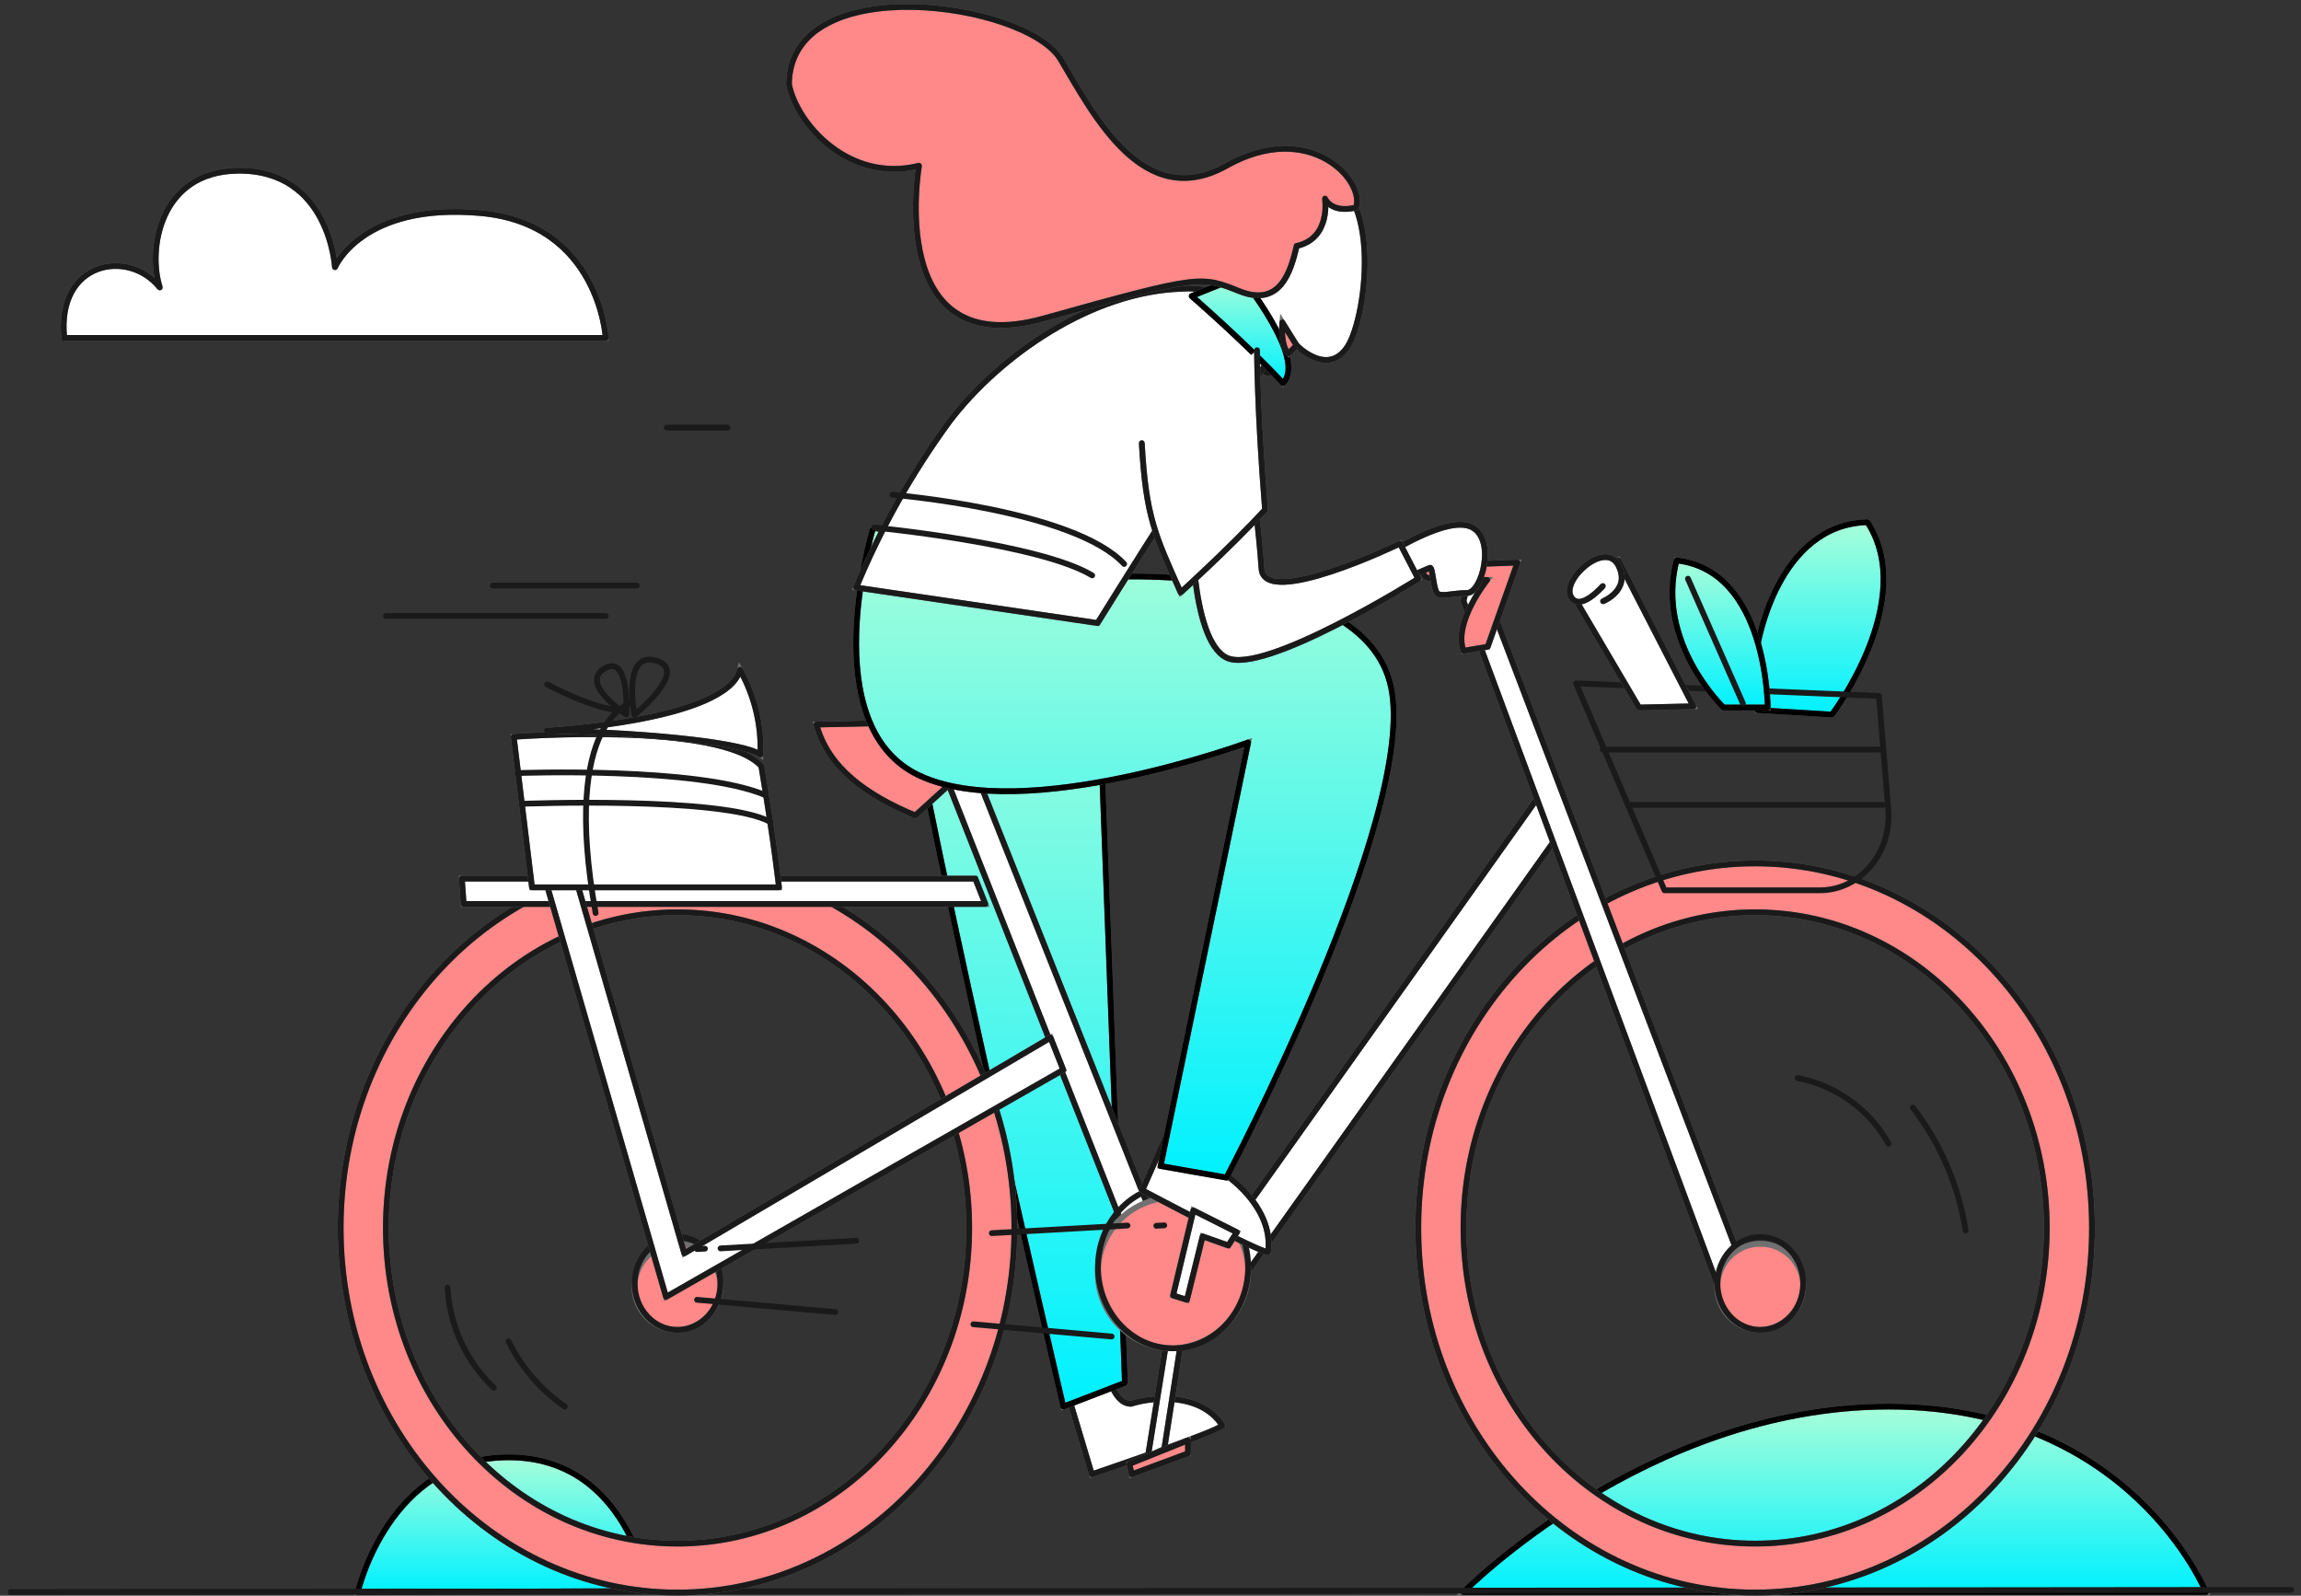 <svg width="199" height="138" viewBox="0 0 199 138" fill="none" xmlns="http://www.w3.org/2000/svg">
<rect x="0" y="0" width="199" height="138" fill="#333333" stroke="none"/>
<path d="M30.941 137.682C30.941 137.682 33.607 126.031 43.981 126.031C54.355 126.031 56.09 137.61 56.09 137.61L30.941 137.682Z" fill="url(#paint0_linear_2_4868)" stroke="#707070" stroke-width="0.5"/>
<path d="M30.941 137.682C30.941 137.682 33.607 126.031 43.981 126.031C54.355 126.031 56.09 137.61 56.09 137.61L30.941 137.682Z" stroke="black" stroke-width="0.5" stroke-linecap="round" stroke-linejoin="round"/>
<path d="M92.598 121.401L94.424 127.501C94.424 127.501 105.435 123.779 105.706 123.278C103.929 120.518 99.911 120.738 97.824 121.401C96.51 121.438 95.97 119.301 95.97 119.301L92.598 121.401Z" fill="white" stroke="#707070" stroke-width="0.5"/>
<path d="M92.598 121.401L94.424 127.501C94.424 127.501 105.435 123.779 105.706 123.278C103.929 120.518 99.911 120.738 97.824 121.401C96.51 121.438 95.97 119.301 95.97 119.301L92.598 121.401Z" stroke="#1A1A1A" stroke-width="0.5" stroke-linecap="round" stroke-linejoin="round"/>
<path d="M100.69 125.316L102.096 116.307L100.879 116.007L99.279 125.959L100.69 125.316Z" fill="white" stroke="#707070" stroke-width="0.5"/>
<path d="M100.69 125.316L102.096 116.307L100.879 116.007L99.279 125.959L100.69 125.316Z" stroke="#1A1A1A" stroke-width="0.5" stroke-linecap="round" stroke-linejoin="round"/>
<path d="M109.76 32.25L112.136 29.867C112.136 29.867 114.802 32.627 116.536 29.992C118.27 27.357 119.781 15.002 113.236 14.876C106.691 14.75 108.368 24.911 108.368 25.476C107.683 26.479 106.914 27.422 106.068 28.294C106.068 28.294 108.668 32.274 109.76 32.25Z" fill="white" stroke="#707070" stroke-width="0.5"/>
<path d="M109.76 32.25L112.136 29.867C112.136 29.867 114.802 32.627 116.536 29.992C118.27 27.357 119.781 15.002 113.236 14.876C106.691 14.75 108.368 24.911 108.368 25.476C107.683 26.479 106.914 27.422 106.068 28.294C106.068 28.294 108.667 32.275 109.76 32.25Z" stroke="#1A1A1A" stroke-width="0.5" stroke-linecap="round" stroke-linejoin="round"/>
<path d="M152.01 55.761C152.01 55.761 153.69 45.349 161.51 45.161C165.91 51.935 158.436 61.801 158.436 61.801L152.008 61.411C152.008 61.411 151.258 57.078 152.008 55.761" fill="url(#paint1_linear_2_4868)"/>
<path d="M152.01 55.761C152.01 55.761 153.69 45.349 161.51 45.161C165.91 51.935 158.436 61.801 158.436 61.801L152.008 61.411C152.008 61.411 151.258 57.078 152.008 55.761" stroke="#707070" stroke-width="0.5"/>
<path d="M152.01 55.761C152.01 55.761 153.69 45.349 161.51 45.161C165.91 51.935 158.436 61.801 158.436 61.801L152.008 61.411C152.008 61.411 151.26 57.078 152.01 55.761Z" stroke="black" stroke-width="0.5" stroke-linecap="round" stroke-linejoin="round"/>
<path d="M94.957 57.169L97.287 119.596L91.958 121.647C91.958 121.647 78.116 62.486 78.116 56.064C78.116 49.642 94.957 57.164 94.957 57.164" fill="url(#paint2_linear_2_4868)"/>
<path d="M94.957 57.169L97.287 119.596L91.958 121.647C91.958 121.647 78.116 62.486 78.116 56.064C78.116 49.642 94.957 57.164 94.957 57.164" stroke="#707070" stroke-width="0.5"/>
<path d="M94.957 57.169L97.287 119.596L91.958 121.647C91.958 121.647 78.116 62.486 78.116 56.064C78.116 49.642 94.957 57.169 94.957 57.169Z" stroke="black" stroke-width="0.5" stroke-linecap="round" stroke-linejoin="round"/>
<path d="M126.569 137.682C126.569 137.682 142.376 121.646 163.332 121.646C184.288 121.646 190.78 137.682 190.78 137.682H126.569Z" fill="url(#paint3_linear_2_4868)" stroke="#707070" stroke-width="0.5"/>
<path d="M126.569 137.682C126.569 137.682 142.376 121.646 163.332 121.646C184.288 121.646 190.78 137.682 190.78 137.682H126.569Z" stroke="black" stroke-width="0.5" stroke-linecap="round" stroke-linejoin="round"/>
<path d="M133.214 68.683L103.059 111.083L104.944 114.144L134.612 72.444L133.214 68.683Z" fill="white" stroke="#707070" stroke-width="0.5"/>
<path d="M133.214 68.683L103.059 111.083L104.944 114.144L134.612 72.444L133.214 68.683Z" stroke="#1A1A1A" stroke-width="0.5" stroke-linecap="round" stroke-linejoin="round"/>
<path d="M0.921 137.683L198.147 137.495" stroke="#1A1A1A" stroke-width="0.5" stroke-linecap="round"/>
<path d="M58.596 74.67C42.506 74.67 29.463 88.786 29.463 106.2C29.463 123.614 42.506 137.728 58.596 137.728C74.686 137.728 87.73 123.612 87.73 106.2C87.73 88.788 74.687 74.67 58.596 74.67ZM58.596 133.496C44.666 133.496 33.373 121.275 33.373 106.196C33.373 91.117 44.667 78.896 58.596 78.896C72.525 78.896 83.819 91.118 83.819 106.196C83.819 121.274 72.525 133.496 58.596 133.496Z" fill="#FF8888" stroke="#707070" stroke-width="0.5"/>
<path d="M58.596 74.67C42.506 74.67 29.463 88.786 29.463 106.2C29.463 123.614 42.506 137.728 58.596 137.728C74.686 137.728 87.73 123.612 87.73 106.2C87.73 88.788 74.686 74.67 58.596 74.67ZM58.596 133.496C44.666 133.496 33.373 121.275 33.373 106.196C33.373 91.117 44.667 78.896 58.596 78.896C72.525 78.896 83.819 91.118 83.819 106.196C83.819 121.274 72.525 133.496 58.596 133.496Z" stroke="#1A1A1A" stroke-width="0.5" stroke-linecap="round" stroke-linejoin="round"/>
<path d="M151.791 74.67C135.702 74.67 122.659 88.786 122.659 106.2C122.659 123.614 135.702 137.728 151.791 137.728C167.88 137.728 180.924 123.612 180.924 106.2C180.924 88.788 167.881 74.67 151.791 74.67ZM151.791 133.496C137.862 133.496 126.569 121.275 126.569 106.196C126.569 91.117 137.862 78.896 151.791 78.896C165.72 78.896 177.014 91.118 177.014 106.196C177.014 121.274 165.721 133.496 151.791 133.496Z" fill="#FF8888" stroke="#707070" stroke-width="0.5"/>
<path d="M151.791 74.67C135.702 74.67 122.659 88.786 122.659 106.2C122.659 123.614 135.702 137.728 151.791 137.728C167.88 137.728 180.924 123.612 180.924 106.2C180.924 88.788 167.881 74.67 151.791 74.67ZM151.791 133.496C137.862 133.496 126.569 121.275 126.569 106.196C126.569 91.117 137.862 78.896 151.791 78.896C165.72 78.896 177.014 91.118 177.014 106.196C177.014 121.274 165.72 133.496 151.791 133.496Z" stroke="#1A1A1A" stroke-width="0.5" stroke-linecap="round" stroke-linejoin="round"/>
<path d="M79.48 61.337L100.164 113.808H103.057L81.794 60.294L79.48 61.337Z" fill="white" stroke="#707070" stroke-width="0.5"/>
<path d="M79.48 61.337L100.164 113.808H103.057L81.794 60.294L79.48 61.337Z" stroke="#1A1A1A" stroke-width="0.5" stroke-linecap="round" stroke-linejoin="round"/>
<path d="M107.944 109.578C107.844 108.315 107.378 107.109 106.603 106.108C105.828 105.106 104.778 104.352 103.582 103.937C102.385 103.523 101.094 103.466 99.865 103.774C98.637 104.083 97.525 104.742 96.666 105.672C95.806 106.602 95.237 107.763 95.027 109.012C94.816 110.261 94.975 111.544 95.483 112.704C95.99 113.864 96.825 114.851 97.885 115.544C98.945 116.237 100.184 116.607 101.45 116.607C103.242 116.533 104.933 115.752 106.15 114.435C107.367 113.117 108.012 111.37 107.944 109.578Z" fill="#FF8888" stroke="#707070" stroke-width="0.5"/>
<path d="M101.451 116.606C105.037 116.606 107.945 113.459 107.945 109.578C107.945 105.696 105.037 102.55 101.451 102.55C97.864 102.55 94.957 105.696 94.957 109.578C94.957 113.459 97.864 116.606 101.451 116.606Z" stroke="#1A1A1A" stroke-width="0.5" stroke-linecap="round" stroke-linejoin="round"/>
<path d="M126.569 51.979L149.375 113.386L151.689 112.086L127.424 48.376L126.569 51.979Z" fill="white" stroke="#707070" stroke-width="0.5"/>
<path d="M126.569 51.979L149.375 113.386L151.689 112.086L127.424 48.376L126.569 51.979Z" stroke="#1A1A1A" stroke-width="0.5" stroke-linecap="round" stroke-linejoin="round"/>
<path d="M70.607 62.662C71.607 66.381 74.886 68.747 79.159 70.526L85.589 64.68L91.247 64.262V62.222L70.607 62.662Z" fill="#FF8888" stroke="#707070" stroke-width="0.5"/>
<path d="M70.607 62.662C71.607 66.381 74.886 68.747 79.159 70.526L85.589 64.68L91.247 64.262V62.222L70.607 62.662Z" stroke="#1A1A1A" stroke-width="0.5" stroke-linecap="round" stroke-linejoin="round"/>
<path d="M136.301 59.096L143.951 76.996H157.384C160.878 76.996 163.62 73.752 163.307 69.985L162.497 60.185L136.301 59.096Z" stroke="#1A1A1A" stroke-width="0.5" stroke-linecap="round" stroke-linejoin="round"/>
<path d="M39.943 75.987H84.351L85.215 78.179H40.099L39.943 75.987Z" fill="white" stroke="#707070" stroke-width="0.5"/>
<path d="M39.943 75.987H84.351L85.215 78.179H40.099L39.943 75.987Z" stroke="#1A1A1A" stroke-width="0.5" stroke-linecap="round" stroke-linejoin="round"/>
<path d="M155.949 110.996C155.892 110.275 155.626 109.585 155.184 109.013C154.742 108.44 154.142 108.009 153.458 107.772C152.775 107.535 152.037 107.503 151.335 107.678C150.633 107.854 149.998 108.231 149.507 108.762C149.016 109.294 148.69 109.957 148.57 110.67C148.45 111.384 148.54 112.117 148.83 112.779C149.12 113.442 149.597 114.006 150.203 114.402C150.809 114.798 151.516 115.009 152.24 115.009C153.263 114.967 154.228 114.521 154.924 113.769C155.619 113.017 155.988 112.019 155.949 110.996Z" fill="#FF8888" stroke="#707070" stroke-width="0.5"/>
<path d="M152.239 115.011C154.287 115.011 155.948 113.214 155.948 110.997C155.948 108.78 154.287 106.983 152.239 106.983C150.19 106.983 148.53 108.78 148.53 110.997C148.53 113.214 150.19 115.011 152.239 115.011Z" stroke="#1A1A1A" stroke-width="0.5" stroke-linecap="round" stroke-linejoin="round"/>
<path d="M62.305 110.996C62.248 110.275 61.982 109.586 61.54 109.014C61.097 108.442 60.498 108.011 59.815 107.774C59.131 107.537 58.394 107.505 57.692 107.68C56.99 107.856 56.355 108.233 55.865 108.764C55.374 109.295 55.048 109.958 54.928 110.671C54.808 111.384 54.898 112.117 55.188 112.779C55.478 113.442 55.955 114.006 56.56 114.402C57.165 114.798 57.873 115.009 58.596 115.009C59.619 114.967 60.584 114.521 61.28 113.769C61.975 113.017 62.344 112.019 62.305 110.996Z" fill="#FF8888" stroke="#707070" stroke-width="0.5"/>
<path d="M58.596 115.011C60.644 115.011 62.305 113.214 62.305 110.997C62.305 108.78 60.644 106.983 58.596 106.983C56.547 106.983 54.887 108.78 54.887 110.997C54.887 113.214 56.547 115.011 58.596 115.011Z" stroke="#1A1A1A" stroke-width="0.5" stroke-linecap="round" stroke-linejoin="round"/>
<path d="M46.975 75.418L57.6 112.159L91.957 92.522L90.857 89.742L59.18 108.392L49.637 75.417L46.975 75.418Z" fill="white" stroke="#707070" stroke-width="0.5"/>
<path d="M46.975 75.418L57.6 112.159L91.957 92.522L90.857 89.742L59.18 108.392L49.637 75.417L46.975 75.418Z" stroke="#1A1A1A" stroke-width="0.5" stroke-linecap="round" stroke-linejoin="round"/>
<path d="M101.344 97.153L98.792 102.939C98.792 102.939 109.15 108.439 109.665 108.272C110.129 104.947 107.072 102.115 105.136 101.043C104.159 100.092 105.122 98.143 105.122 98.143L101.344 97.153Z" fill="white" stroke="#707070" stroke-width="0.5"/>
<path d="M101.344 97.153L98.792 102.939C98.792 102.939 109.15 108.439 109.665 108.272C110.129 104.947 107.072 102.115 105.136 101.043C104.159 100.092 105.122 98.143 105.122 98.143L101.344 97.153Z" stroke="#1A1A1A" stroke-width="0.5" stroke-linecap="round" stroke-linejoin="round"/>
<path d="M94.957 49.922C94.957 49.922 117.989 48.401 120.307 59.44C122.625 70.479 106.069 101.84 106.069 101.84L100.369 100.84L107.943 64.211C107.943 64.211 88.564 71.353 79.479 67.054C70.394 62.755 75.442 45.897 75.442 45.897" fill="url(#paint4_linear_2_4868)"/>
<path d="M94.957 49.922C94.957 49.922 117.989 48.401 120.307 59.44C122.625 70.479 106.069 101.84 106.069 101.84L100.369 100.84L107.943 64.211C107.943 64.211 88.564 71.353 79.479 67.054C70.394 62.755 75.442 45.897 75.442 45.897" stroke="#707070" stroke-width="0.5"/>
<path d="M94.957 49.922C94.957 49.922 117.989 48.401 120.307 59.44C122.625 70.479 106.069 101.84 106.069 101.84L100.369 100.84L107.943 64.211C107.943 64.211 88.564 71.353 79.479 67.054C70.394 62.755 75.442 45.897 75.442 45.897" stroke="black" stroke-width="0.5" stroke-linecap="round" stroke-linejoin="round"/>
<path d="M94.845 51.15V53.032L75.123 50.032C75.123 50.032 75.373 48.646 75.991 48.395C76.609 48.144 94.845 51.155 94.845 51.155" fill="#FF8888"/>
<path d="M94.845 51.15V53.032L75.123 50.032C75.123 50.032 75.373 48.646 75.991 48.395C76.609 48.144 94.845 51.155 94.845 51.155" stroke="#707070" stroke-width="0.5"/>
<path d="M94.845 51.15V53.032L75.123 50.032C75.123 50.032 75.373 48.646 75.991 48.395C76.609 48.144 94.845 51.15 94.845 51.15Z" stroke="#1A1A1A" stroke-width="0.5" stroke-linecap="round" stroke-linejoin="round"/>
<path d="M74.045 50.811L94.923 53.884C94.923 53.884 106.34 35.444 110.338 30.364C109.767 28.698 108.663 27.266 107.196 26.291C105.729 25.316 103.982 24.852 102.225 24.97C94.405 25.209 86.462 30.74 82.115 36.448C78.861 40.896 76.152 45.718 74.045 50.811Z" fill="white" stroke="#707070" stroke-width="0.5"/>
<path d="M74.045 50.811L94.923 53.884C94.923 53.884 106.34 35.444 110.338 30.364C109.767 28.698 108.663 27.266 107.196 26.291C105.729 25.316 103.982 24.852 102.225 24.97C94.405 25.209 86.462 30.74 82.115 36.448C78.861 40.896 76.152 45.718 74.045 50.811Z" stroke="#1A1A1A" stroke-width="0.5" stroke-linecap="round" stroke-linejoin="round"/>
<path d="M38.707 111.36C38.888 114.65 40.319 117.746 42.707 120.016" stroke="#1A1A1A" stroke-width="0.5" stroke-linecap="round" stroke-linejoin="round"/>
<path d="M43.981 116.002C45.1 118.265 46.775 120.208 48.849 121.647" stroke="#1A1A1A" stroke-width="0.5" stroke-linecap="round" stroke-linejoin="round"/>
<path d="M155.466 93.23C157.113 93.547 158.67 94.22 160.03 95.203C161.389 96.185 162.517 97.453 163.334 98.917" stroke="#1A1A1A" stroke-width="0.5" stroke-linecap="round" stroke-linejoin="round"/>
<path d="M165.434 95.787C167.82 98.889 169.388 102.541 169.993 106.408" stroke="#1A1A1A" stroke-width="0.5" stroke-linecap="round" stroke-linejoin="round"/>
<path d="M138.612 64.827H162.855" stroke="#1A1A1A" stroke-width="0.5" stroke-linecap="round" stroke-linejoin="round"/>
<path d="M140.875 69.608H162.854" stroke="#1A1A1A" stroke-width="0.5" stroke-linecap="round" stroke-linejoin="round"/>
<path d="M149.051 61.189C149.051 61.189 143.141 55.509 144.997 48.468C152.879 49.33 152.879 61.189 152.879 61.189H149.051Z" fill="url(#paint5_linear_2_4868)" stroke="#707070" stroke-width="0.5"/>
<path d="M149.051 61.189C149.051 61.189 143.141 55.509 144.997 48.468C152.879 49.33 152.879 61.189 152.879 61.189H149.051Z" stroke="black" stroke-width="0.5" stroke-linecap="round" stroke-linejoin="round"/>
<path d="M145.981 50.048L150.734 60.836" stroke="#1A1A1A" stroke-width="0.5" stroke-linecap="round" stroke-linejoin="round"/>
<path d="M103.056 25.605L107.299 23.892C107.299 23.892 113.099 31.032 110.957 33.136C107.789 29.707 103.057 25.605 103.057 25.605" fill="url(#paint6_linear_2_4868)"/>
<path d="M103.056 25.605L107.299 23.892C107.299 23.892 113.099 31.032 110.957 33.136C107.789 29.707 103.057 25.605 103.057 25.605" stroke="#707070" stroke-width="0.5"/>
<path d="M103.056 25.605L107.299 23.892C107.299 23.892 113.099 31.032 110.957 33.136C107.789 29.705 103.056 25.605 103.056 25.605Z" stroke="black" stroke-width="0.5" stroke-linecap="round" stroke-linejoin="round"/>
<path d="M79.481 14.333C79.481 14.333 76.493 31.393 90.248 27.546C104.003 23.699 103.842 23.866 107.248 25.204C110.654 26.542 111.61 23.615 112.139 21.273C115.139 20.604 114.593 17.173 114.593 17.173C114.593 17.173 115.093 18.473 117.276 17.949C118.07 15.584 113.237 10.315 106.076 14.329C98.915 18.343 94.661 10.064 91.724 5.129C88.787 0.194 68.31 -2.732 68.233 7.303C68.933 10.732 73.433 15.833 79.489 14.328" fill="#FF8888"/>
<path d="M79.481 14.333C79.481 14.333 76.493 31.393 90.248 27.546C104.003 23.699 103.842 23.866 107.248 25.204C110.654 26.542 111.61 23.615 112.139 21.273C115.139 20.604 114.593 17.173 114.593 17.173C114.593 17.173 115.093 18.473 117.276 17.949C118.07 15.584 113.237 10.315 106.076 14.329C98.915 18.343 94.661 10.064 91.724 5.129C88.787 0.194 68.31 -2.732 68.233 7.303C68.933 10.732 73.433 15.833 79.489 14.328" stroke="#707070" stroke-width="0.5"/>
<path d="M79.481 14.333C79.481 14.333 76.493 31.393 90.248 27.546C104.003 23.699 103.842 23.866 107.248 25.204C110.654 26.542 111.61 23.615 112.139 21.273C115.139 20.604 114.593 17.173 114.593 17.173C114.593 17.173 115.093 18.473 117.276 17.949C118.07 15.584 113.237 10.315 106.076 14.329C98.915 18.343 94.661 10.064 91.724 5.129C88.787 0.194 68.31 -2.732 68.233 7.303C68.921 10.737 73.428 15.838 79.481 14.333Z" stroke="#1A1A1A" stroke-width="0.5" stroke-linecap="round" stroke-linejoin="round"/>
<path d="M75.614 45.623C75.614 45.623 89.88 47.003 94.458 49.762" stroke="#1A1A1A" stroke-width="0.5" stroke-linecap="round" stroke-linejoin="round"/>
<path d="M77.185 42.789C77.185 42.789 92.874 44.089 97.222 48.774" stroke="#1A1A1A" stroke-width="0.5" stroke-linecap="round" stroke-linejoin="round"/>
<path d="M103.209 104.679L101.452 112.037L102.652 112.413L104.009 106.925L106.231 107.712L106.97 106.57L103.209 104.679Z" fill="white" stroke="#707070" stroke-width="0.5"/>
<path d="M103.209 104.679L101.452 112.037L102.652 112.413L104.009 106.925L106.231 107.712L106.97 106.57L103.209 104.679Z" stroke="#1A1A1A" stroke-width="0.5" stroke-linecap="round" stroke-linejoin="round"/>
<path d="M97.676 126.602L97.876 127.502L102.743 125.694V124.565L97.676 126.602Z" fill="#FF8888" stroke="#707070" stroke-width="0.5"/>
<path d="M97.676 126.602L97.876 127.502L102.743 125.694V124.565L97.676 126.602Z" stroke="#1A1A1A" stroke-width="0.5" stroke-linecap="round" stroke-linejoin="round"/>
<path d="M128.662 55.933L131.24 48.654L123.049 48.946C123.049 48.946 122.972 49.782 123.397 49.946C123.822 50.11 128.613 50.155 128.613 50.155C128.613 50.155 125.658 53.833 126.567 56.282L128.662 55.933Z" fill="#FF8888" stroke="#707070" stroke-width="0.5"/>
<path d="M128.662 55.933L131.24 48.654L123.049 48.946C123.049 48.946 122.972 49.782 123.397 49.946C123.822 50.11 128.613 50.155 128.613 50.155C128.613 50.155 125.658 53.833 126.567 56.282L128.662 55.933Z" stroke="#1A1A1A" stroke-width="0.5" stroke-linecap="round" stroke-linejoin="round"/>
<path d="M119.843 48.022C119.843 48.022 125.116 44.541 127.261 45.576C129.406 46.611 128.161 51.284 126.884 51.284C125.607 51.284 124.594 51.66 124.276 51.284C123.958 50.908 123.899 48.996 123.668 49.105C123.437 49.214 121.638 49.967 121.638 49.967C121.638 49.967 119.576 48.681 119.843 48.023" fill="white"/>
<path d="M119.843 48.022C119.843 48.022 125.116 44.541 127.261 45.576C129.406 46.611 128.161 51.284 126.884 51.284C125.607 51.284 124.594 51.66 124.276 51.284C123.958 50.908 123.899 48.996 123.668 49.105C123.437 49.214 121.638 49.967 121.638 49.967C121.638 49.967 119.576 48.681 119.843 48.023" stroke="#707070" stroke-width="0.5"/>
<path d="M119.843 48.022C119.843 48.022 125.116 44.541 127.261 45.576C129.406 46.611 128.161 51.284 126.884 51.284C125.607 51.284 124.594 51.66 124.276 51.284C123.958 50.908 123.899 48.996 123.668 49.105C123.437 49.214 121.638 49.967 121.638 49.967C121.638 49.967 119.576 48.685 119.843 48.022Z" stroke="#1A1A1A" stroke-width="0.5" stroke-linecap="round" stroke-linejoin="round"/>
<path d="M103.058 44.498C103.058 44.498 102.879 55.286 106.069 56.875C109.259 58.464 122.659 50.059 122.659 50.059L121.08 47.006C121.08 47.006 109.335 52.693 109.102 49.18C108.869 45.667 108.253 41.319 108.253 41.319L103.058 44.498Z" fill="white" stroke="#707070" stroke-width="0.5"/>
<path d="M103.058 44.498C103.058 44.498 102.879 55.286 106.069 56.875C109.259 58.464 122.659 50.059 122.659 50.059L121.08 47.006C121.08 47.006 109.335 52.693 109.102 49.18C108.869 45.667 108.253 41.319 108.253 41.319L103.058 44.498Z" stroke="#1A1A1A" stroke-width="0.5" stroke-linecap="round" stroke-linejoin="round"/>
<path d="M98.747 38.318C99.094 44.718 99.923 46.333 102.108 51.238C102.108 51.238 106.397 47.35 109.408 44.088C108.713 35.432 108.713 30.288 108.713 30.288" fill="white"/>
<path d="M98.747 38.318C99.094 44.718 99.923 46.333 102.108 51.238C102.108 51.238 106.397 47.35 109.408 44.088C108.713 35.432 108.713 30.288 108.713 30.288" stroke="#707070" stroke-width="0.5"/>
<path d="M98.747 38.318C99.094 44.718 99.923 46.333 102.108 51.238C102.108 51.238 106.397 47.35 109.408 44.088C108.713 35.432 108.713 30.288 108.713 30.288" stroke="#1A1A1A" stroke-width="0.5" stroke-linecap="round" stroke-linejoin="round"/>
<path d="M112.135 29.867L110.899 27.881C110.899 27.881 110.711 29.896 111.432 30.571L112.132 29.871" fill="#FF8888"/>
<path d="M112.135 29.867L110.899 27.881C110.899 27.881 110.711 29.896 111.432 30.571L112.132 29.871" stroke="#707070" stroke-width="0.5"/>
<path d="M112.135 29.867L110.899 27.881C110.899 27.881 110.711 29.896 111.432 30.571L112.135 29.867Z" stroke="#1A1A1A" stroke-width="0.5" stroke-linecap="round" stroke-linejoin="round"/>
<path d="M135.839 51.149L141.75 61.19L146.45 61.082L139.957 48.469L135.839 51.149Z" fill="white" stroke="#707070" stroke-width="0.5"/>
<path d="M135.839 51.149L141.75 61.19L146.45 61.082L139.957 48.469L135.839 51.149Z" stroke="#1A1A1A" stroke-width="0.5" stroke-linecap="round" stroke-linejoin="round"/>
<path d="M138.636 51.998C138.636 51.998 141.084 51.027 139.953 48.878C138.822 46.729 135.101 50.085 135.84 51.559C136.579 53.033 138.621 50.681 138.621 50.681" fill="white"/>
<path d="M138.636 51.998C138.636 51.998 141.084 51.027 139.953 48.878C138.822 46.729 135.101 50.085 135.84 51.559C136.579 53.033 138.621 50.681 138.621 50.681" stroke="#707070" stroke-width="0.5"/>
<path d="M138.636 51.998C138.636 51.998 141.084 51.027 139.953 48.878C138.822 46.729 135.101 50.085 135.84 51.559C136.579 53.033 138.621 50.681 138.621 50.681" stroke="#1A1A1A" stroke-width="0.5" stroke-linecap="round" stroke-linejoin="round"/>
<path d="M60.281 108.024L60.968 107.985" stroke="#1A1A1A" stroke-width="0.5" stroke-linecap="round" stroke-linejoin="round"/>
<path d="M62.314 107.964L99.33 105.885" stroke="#1A1A1A" stroke-width="0.5" stroke-linecap="round" stroke-linejoin="round" stroke-dasharray="11.75 11.75"/>
<path d="M100.003 106.01L100.69 105.971" stroke="#1A1A1A" stroke-width="0.5" stroke-linecap="round" stroke-linejoin="round"/>
<path d="M60.281 112.41L100.879 116.004" stroke="#1A1A1A" stroke-width="0.5" stroke-linecap="round" stroke-linejoin="round" stroke-dasharray="12 12"/>
<path d="M5.558 29.227H52.385C52.385 29.227 51.844 19.352 41.567 18.427C31.29 17.502 28.967 23.11 28.967 23.11C28.967 23.11 28.511 14.66 20.554 14.763C13.796 14.851 12.761 21.59 13.821 24.863C11.121 21.469 4.858 22.59 5.553 29.219" fill="white"/>
<path d="M5.558 29.227H52.385C52.385 29.227 51.844 19.352 41.567 18.427C31.29 17.502 28.967 23.11 28.967 23.11C28.967 23.11 28.511 14.66 20.554 14.763C13.796 14.851 12.761 21.59 13.821 24.863C11.121 21.469 4.858 22.59 5.553 29.219" stroke="#707070" stroke-width="0.5"/>
<path d="M5.558 29.227H52.385C52.385 29.227 51.844 19.352 41.567 18.427C31.29 17.502 28.967 23.11 28.967 23.11C28.967 23.11 28.511 14.66 20.554 14.763C13.796 14.851 12.761 21.59 13.821 24.863C11.13 21.477 4.863 22.595 5.558 29.227Z" stroke="#1A1A1A" stroke-width="0.5" stroke-linecap="round" stroke-linejoin="round"/>
<path d="M33.373 53.27H52.385" stroke="#1A1A1A" stroke-width="0.5" stroke-linecap="round" stroke-linejoin="round"/>
<path d="M42.626 50.641H55.072" stroke="#1A1A1A" stroke-width="0.5" stroke-linecap="round" stroke-linejoin="round"/>
<path d="M57.656 36.984H62.907" stroke="#1A1A1A" stroke-width="0.5" stroke-linecap="round" stroke-linejoin="round"/>
<path d="M44.428 63.722C44.428 63.722 62.303 62.365 65.845 66.26C66.989 73.106 67.371 76.74 67.371 76.74H46.009L44.428 63.722Z" fill="white" stroke="#707070" stroke-width="0.5"/>
<path d="M44.428 63.722C44.428 63.722 62.303 62.365 65.845 66.26C66.989 73.106 67.371 76.74 67.371 76.74H46.009L44.428 63.722Z" stroke="#1A1A1A" stroke-width="0.5" stroke-linecap="round" stroke-linejoin="round"/>
<path d="M47.316 63.181C47.316 63.181 62.848 62.355 63.992 57.928C65.252 60.159 65.866 62.697 65.764 65.258C64.402 64.297 57.126 63.399 47.316 63.18" fill="white"/>
<path d="M47.316 63.181C47.316 63.181 62.848 62.355 63.992 57.928C65.252 60.159 65.866 62.697 65.764 65.258C64.402 64.297 57.126 63.399 47.316 63.18" stroke="#707070" stroke-width="0.5"/>
<path d="M47.316 63.181C47.316 63.181 62.848 62.355 63.992 57.928C65.252 60.159 65.866 62.697 65.764 65.258C64.401 64.297 57.126 63.399 47.316 63.181Z" stroke="#1A1A1A" stroke-width="0.5" stroke-linecap="round" stroke-linejoin="round"/>
<path d="M44.777 66.858C44.777 66.858 60.368 66.272 66.214 68.774" stroke="#1A1A1A" stroke-width="0.5" stroke-linecap="round" stroke-linejoin="round"/>
<path d="M45.132 69.517C45.132 69.517 62.472 68.842 66.611 71.075" stroke="#1A1A1A" stroke-width="0.5" stroke-linecap="round" stroke-linejoin="round"/>
<path d="M54.673 60.776C54.673 60.776 48.479 62.013 51.512 78.96" stroke="#1A1A1A" stroke-width="0.5" stroke-linecap="round" stroke-linejoin="round"/>
<path d="M54.165 61.785C54.165 61.785 50.078 59.129 52.265 57.824C54.452 56.519 54.165 61.653 54.165 61.653" stroke="#1A1A1A" stroke-width="0.5" stroke-linecap="round" stroke-linejoin="round"/>
<path d="M54.868 61.819C54.868 61.819 53.785 56.308 56.728 57.127C59.671 57.946 54.868 61.819 54.868 61.819Z" stroke="#1A1A1A" stroke-width="0.5" stroke-linecap="round" stroke-linejoin="round"/>
<path d="M47.316 59.187C47.316 59.187 51.365 61.38 53.802 61.447" stroke="#1A1A1A" stroke-width="0.5" stroke-linecap="round" stroke-linejoin="round"/>
<defs>
<linearGradient id="paint0_linear_2_4868" x1="43.515" y1="126.031" x2="43.515" y2="137.682" gradientUnits="userSpaceOnUse">
<stop stop-color="#A8FED9"/>
<stop offset="1" stop-color="#00F1FF"/>
</linearGradient>
<linearGradient id="paint1_linear_2_4868" x1="157.286" y1="45.161" x2="157.286" y2="61.801" gradientUnits="userSpaceOnUse">
<stop stop-color="#A8FED9"/>
<stop offset="1" stop-color="#00F1FF"/>
</linearGradient>
<linearGradient id="paint2_linear_2_4868" x1="87.701" y1="53.469" x2="87.701" y2="121.647" gradientUnits="userSpaceOnUse">
<stop stop-color="#A8FED9"/>
<stop offset="1" stop-color="#00F1FF"/>
</linearGradient>
<linearGradient id="paint3_linear_2_4868" x1="158.675" y1="121.646" x2="158.675" y2="137.682" gradientUnits="userSpaceOnUse">
<stop stop-color="#A8FED9"/>
<stop offset="1" stop-color="#00F1FF"/>
</linearGradient>
<linearGradient id="paint4_linear_2_4868" x1="97.287" y1="45.897" x2="97.287" y2="101.84" gradientUnits="userSpaceOnUse">
<stop stop-color="#A8FED9"/>
<stop offset="1" stop-color="#00F1FF"/>
</linearGradient>
<linearGradient id="paint5_linear_2_4868" x1="148.758" y1="48.468" x2="148.758" y2="61.189" gradientUnits="userSpaceOnUse">
<stop stop-color="#A8FED9"/>
<stop offset="1" stop-color="#00F1FF"/>
</linearGradient>
<linearGradient id="paint6_linear_2_4868" x1="107.244" y1="23.892" x2="107.244" y2="33.136" gradientUnits="userSpaceOnUse">
<stop stop-color="#A8FED9"/>
<stop offset="1" stop-color="#00F1FF"/>
</linearGradient>
</defs>
</svg>
